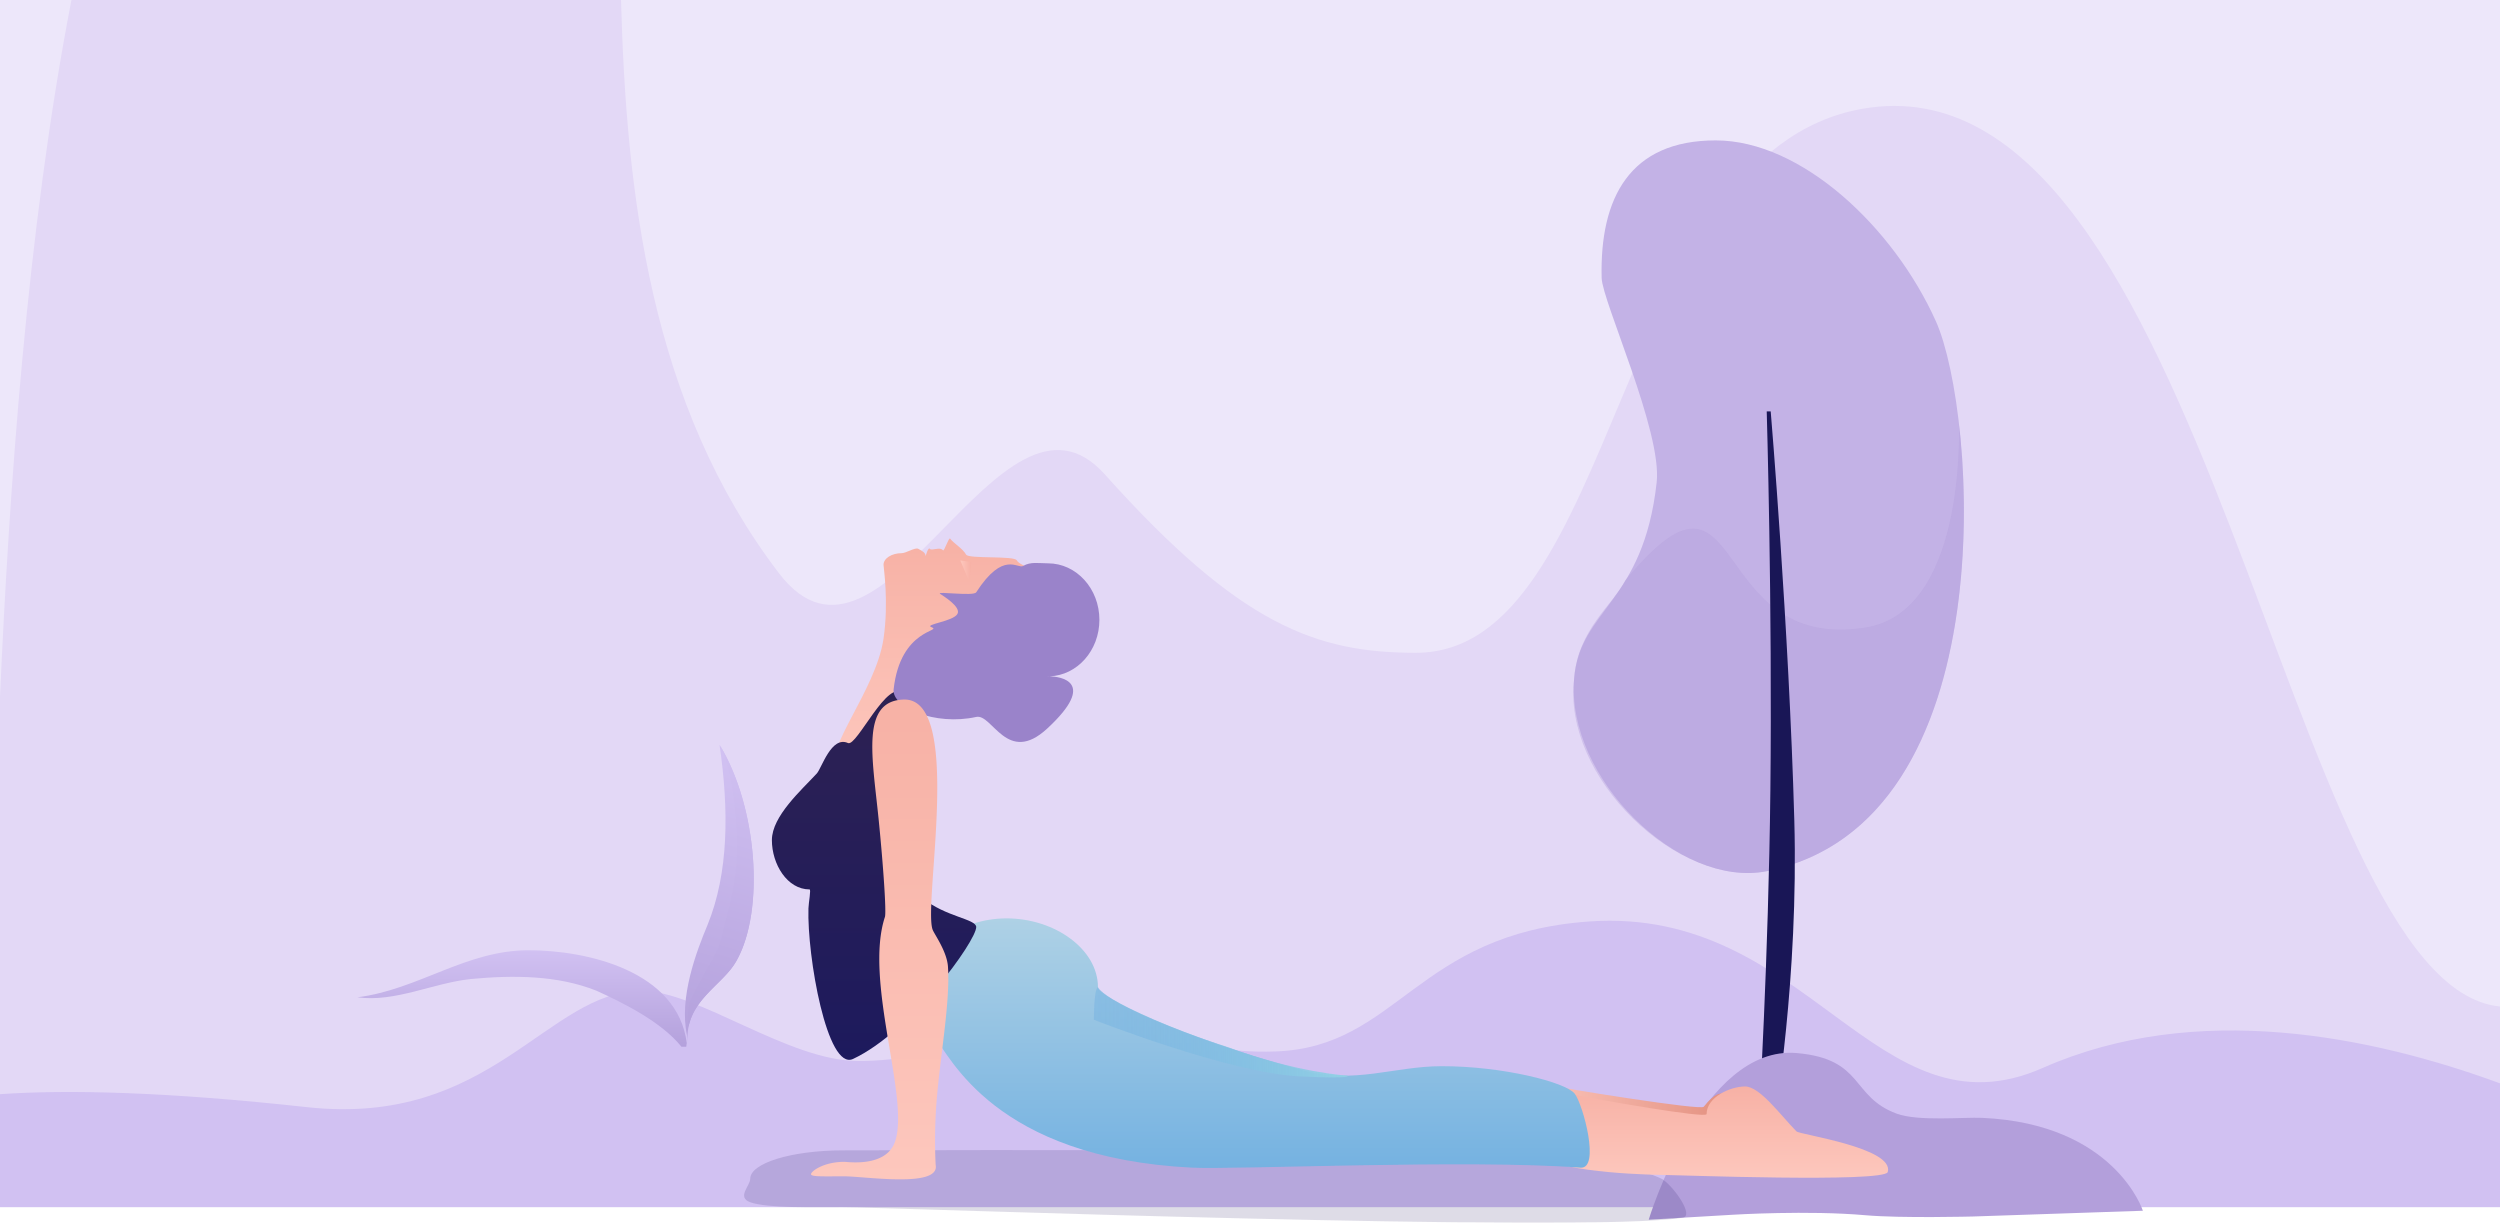 <svg xmlns="http://www.w3.org/2000/svg" xmlns:xlink="http://www.w3.org/1999/xlink" viewBox="0 0 2508.45 1226.88"><defs><style>.fbd67892-64ed-4e90-9ce9-12b4d7354414{fill:#ede7fa;}.e5050e8b-0421-43b8-b643-3a126ecaeacf{fill:#e3d8f6;}.a10ee2d2-464c-46d4-8765-c005612ceaa6,.a8078b10-03e6-46dc-97a3-9c77542832fa,.aa839a14-af2c-4329-8b56-ece7fe202622,.b991c961-4951-4a56-a946-954ecf763caf,.e5050e8b-0421-43b8-b643-3a126ecaeacf,.f8118b05-92fb-4a7a-96d1-66220b5c7002{fill-rule:evenodd;}.b991c961-4951-4a56-a946-954ecf763caf{fill:#d1c1f2;}.aa839a14-af2c-4329-8b56-ece7fe202622{fill:url(#b47f8a94-003a-4bb8-b67e-3b2f6c2db05b);}.a10ee2d2-464c-46d4-8765-c005612ceaa6{fill:url(#bb6d2775-c992-4976-9d81-0cc0a3026c1e);}.a8078b10-03e6-46dc-97a3-9c77542832fa{fill:url(#ad3adb02-e5a0-4d74-be2e-f6f9453bf900);}.e72f927e-d60e-4774-9561-7e1e9976c8bb{fill:#c3b2e6;}.a0ac99b7-d4d7-4bac-96e1-bdee55200427{opacity:0.4;}.abdee6e7-a307-4b33-84dd-6d30c995dcf9,.f8118b05-92fb-4a7a-96d1-66220b5c7002{fill:#b39fdb;}.f1bc5e30-bc58-4b51-8f4f-d868acbeb2e1{fill:#191656;}.a925bd4c-f107-4962-bb37-61f4fd6e2ae0{opacity:0.14;}.f12af0a8-45fc-4a1e-a2cf-156a97417407{fill:#0e024e;}.bc0ad1dc-d14c-443a-96ad-5ffb79cf7525{fill:url(#fc5b921c-132c-48a5-9ce9-d6880e99a5cf);}.a6584913-dea1-4835-b287-f8e225d6e288{fill:url(#b0fdc14b-677d-4449-8f44-10f557008fb8);}.b82c3a9c-e1d0-4ab2-b7ec-67411480a0f3{fill:url(#b78c2e85-87c3-4c78-9ec8-e409a2cbe81b);}.bb79e39a-4125-4021-8a5f-8f58e3bcf7b8{fill:url(#e190353c-cf9a-4d9f-9eac-46b14c71fbee);}.b7c07217-ed4d-4566-b26c-5fb6fbbc21da{fill:url(#e82b679c-6740-46ca-84bd-3d8aaf7c08c3);}.b4d6c206-cfd9-4fd8-8870-41e0b473492c{fill:url(#a2a9a129-9559-4aa7-9c4a-ef302012d09b);}.b7302765-5b6a-44c5-b6e1-8a6de5f14298{fill:url(#b16c060e-bdf4-4aad-8d10-9e80c98962aa);}.b9e550e6-e75c-40d2-8956-ef3587d92120{fill:#9a83ca;}.ad8d646a-5846-4c39-8842-4f587f34b3e0{fill:url(#b1e9f7da-731f-4f3a-a697-ce0b3d32da2e);}</style><linearGradient id="b47f8a94-003a-4bb8-b67e-3b2f6c2db05b" x1="1552.86" y1="173.38" x2="1552.86" y2="270.19" gradientTransform="translate(2076.68 1223.64) rotate(180)" gradientUnits="userSpaceOnUse"><stop offset="0" stop-color="#b4a1dc"/><stop offset="1" stop-color="#d1c1f2"/></linearGradient><linearGradient id="bb6d2775-c992-4976-9d81-0cc0a3026c1e" x1="1276.74" y1="243.85" x2="1156.84" y2="540.48" gradientTransform="matrix(-0.65, 0.17, -0.26, -0.97, 1614.73, 1081.9)" xlink:href="#b47f8a94-003a-4bb8-b67e-3b2f6c2db05b"/><linearGradient id="ad3adb02-e5a0-4d74-be2e-f6f9453bf900" x1="1269.06" y1="256.95" x2="1150.44" y2="550.41" gradientTransform="matrix(-0.65, 0.17, -0.26, -0.97, 1614.73, 1081.9)" xlink:href="#b47f8a94-003a-4bb8-b67e-3b2f6c2db05b"/><linearGradient id="fc5b921c-132c-48a5-9ce9-d6880e99a5cf" x1="1528.9" y1="93.64" x2="1848.08" y2="93.64" gradientTransform="matrix(1, 0, 0, -1, 0, 1223.64)" gradientUnits="userSpaceOnUse"><stop offset="0" stop-color="#fdc7bd"/><stop offset="1" stop-color="#d4715d"/></linearGradient><linearGradient id="b0fdc14b-677d-4449-8f44-10f557008fb8" x1="1716.17" y1="41.92" x2="1716.17" y2="133.49" gradientTransform="matrix(1, 0, 0, -1, 0, 1223.64)" gradientUnits="userSpaceOnUse"><stop offset="0" stop-color="#fdc7bd"/><stop offset="1" stop-color="#f7b1a5"/></linearGradient><linearGradient id="b78c2e85-87c3-4c78-9ec8-e409a2cbe81b" x1="1258.97" y1="51.74" x2="1258.97" y2="302.16" gradientTransform="matrix(1, 0, 0, -1, 0, 1223.64)" gradientUnits="userSpaceOnUse"><stop offset="0" stop-color="#75b2e1"/><stop offset="1" stop-color="#aed1e5"/></linearGradient><linearGradient id="e190353c-cf9a-4d9f-9eac-46b14c71fbee" x1="1097.58" y1="187.83" x2="1352.23" y2="187.83" gradientTransform="matrix(1, 0, 0, -1, 0, 1223.64)" gradientUnits="userSpaceOnUse"><stop offset="0" stop-color="#75b2e1" stop-opacity="0.5"/><stop offset="0.15" stop-color="#77b4e1" stop-opacity="0.54"/><stop offset="0.39" stop-color="#7dbae2" stop-opacity="0.64"/><stop offset="0.69" stop-color="#86c5e3" stop-opacity="0.8"/><stop offset="1" stop-color="#92d1e5"/></linearGradient><linearGradient id="e82b679c-6740-46ca-84bd-3d8aaf7c08c3" x1="943.69" y1="453.07" x2="943.69" y2="683.31" xlink:href="#b0fdc14b-677d-4449-8f44-10f557008fb8"/><linearGradient id="a2a9a129-9559-4aa7-9c4a-ef302012d09b" x1="963.53" y1="651.84" x2="974.43" y2="651.84" xlink:href="#b0fdc14b-677d-4449-8f44-10f557008fb8"/><linearGradient id="b16c060e-bdf4-4aad-8d10-9e80c98962aa" x1="877.01" y1="160.23" x2="877.01" y2="530.23" gradientTransform="matrix(1, 0, 0, -1, 0, 1223.64)" gradientUnits="userSpaceOnUse"><stop offset="0" stop-color="#1d1a5d"/><stop offset="1" stop-color="#2d2153"/></linearGradient><linearGradient id="b1e9f7da-731f-4f3a-a697-ce0b3d32da2e" x1="882.64" y1="40.29" x2="882.64" y2="521.74" xlink:href="#b0fdc14b-677d-4449-8f44-10f557008fb8"/></defs><title>SignIn</title><g id="a6ce12c2-443c-460a-947d-2eaae8db3717" data-name="Layer 2"><g id="a459fce7-9cfb-4f79-b72e-534750988cb6" data-name="Layer 1"><g id="a4d90f21-c456-4b5c-82c3-b37785a01dab" data-name="Layer 2"><g id="eed60fe5-01e5-4919-ae71-bbdd4962dcf8" data-name="Background"><g id="f2b28a93-33b4-48a9-8a02-c642051dc757" data-name="Background-2"><rect class="fbd67892-64ed-4e90-9ce9-12b4d7354414" x="0.02" width="2508.43" height="1211.21"/></g></g><g id="b9e2de90-b8b8-4e31-ade1-dadeef6bbf78" data-name="Rectangle 3"><g id="b0e657a1-c65c-4acf-87c1-1129b648c551" data-name="Rectangle 3-2"><path class="e5050e8b-0421-43b8-b643-3a126ecaeacf" d="M2508.45,1009.89C2291.3,988.89,2217.08,48.52,1869,109.1,1618.68,152.67,1625.21,655,1420.73,655c-99.48,0-176.2-27.12-312.17-179-105.38-117.71-222.91,235.39-327,99.13C652.06,405.51,628.37,193.11,623.12,0H71.69C26.58,232.65,9,498.44,0,699v512.24H2508.45Z"/></g></g><g id="bbb63abb-8be5-4836-a2fd-59503ef7458a" data-name="Rectangle 4"><g id="b1b8e592-2acc-4f6f-89b1-280aa1e1813c" data-name="Rectangle 4-2"><path class="b991c961-4951-4a56-a946-954ecf763caf" d="M2508.45,1087c-128.46-47.18-304.69-83.56-458.68-15.5-167.45,74-235.14-162.41-455.1-146.92-173.91,12.24-191.77,125.89-314.36,130.41-99.07,3.66-123-38.39-211.19-32-99.38,7.21-119.65,41.59-208,41.59-70.32,0-160.86-70.39-217.59-70.39-94.18,0-150.25,137-335.35,116.72C167,1095.44,68.58,1093.15,0,1097.87v113.28H2508.45Z"/></g><path class="aa839a14-af2c-4329-8b56-ece7fe202622" d="M472.67,982.3c42-3.93,86.57-3.93,125.92,11.81,26.9,12.23,65.2,31.3,85.15,56.15h4.82l.53-3.69c-9.18-72.14-99.72-93.12-158.72-93.12-63,0-110.18,39.35-171.82,47.22C396.59,1005.91,434.63,986.24,472.67,982.3Z"/><path class="a10ee2d2-464c-46d4-8765-c005612ceaa6" d="M689.37,1038.91c-8.35-37.76,9.53-84.48,20.5-110.71,21.36-52.31,21.65-115.67,12.07-181,38,62.3,45.63,166.34,17,216.91-13.76,25.13-51.48,40-49.05,81.21Z"/><path class="a8078b10-03e6-46dc-97a3-9c77542832fa" d="M690.47,1025.82a70.28,70.28,0,0,1,.68-16.07c1.05-5.41,3.32-9.94,5.6-14.22,4.89-9.18,9.79-18.35,14.9-27.26s10-17.91,12.74-29.15c1.37-5.51,2.49-11.2,4-16.64s2.83-10.67,4.1-16.11a277.29,277.29,0,0,0,5.73-32.12c2.39-21.4,1.29-43.9-1.31-66.6a281.21,281.21,0,0,0-5.74-34.1,127.28,127.28,0,0,0-8.8-25.68c37.68,62.37,45.12,165.83,16.55,216.22-12.06,22-42.49,36.14-48.22,67C690.63,1029.34,690.54,1027.57,690.47,1025.82Z"/></g><g id="aa8ba4a1-7aa6-4649-92f8-ca815de679a0" data-name="Ellipse 4"><g id="e01cd83b-951b-4522-8f24-749810a4616f" data-name="Ellipse 4-2"><path class="e72f927e-d60e-4774-9561-7e1e9976c8bb" d="M1942.37,322.21C1900,228,1807.52,140.87,1721.46,140.87s-116.37,57.54-114.4,138c.58,23.45,60.82,154.14,55.23,205-13.38,121.67-77.08,127.21-82.84,197.1-8.2,99.5,105.32,210.78,193.29,193.16C2014.19,825.82,1983.51,413.55,1942.37,322.21Z"/></g></g><g id="ba4ca4e5-688e-479b-91c1-e0bd0511edf9" data-name="Ellipse 4 copie" class="a0ac99b7-d4d7-4bac-96e1-bdee55200427"><g id="a450e09a-29ae-43d9-8b01-3af01114ec63" data-name="Ellipse 4 copie-2"><path class="abdee6e7-a307-4b33-84dd-6d30c995dcf9" d="M1966,428.44c-2.22-20.23,12.86,184.54-94.6,201.25-161.45,25.13-117.53-196.34-240.63-47.3-11.28,23.22-48.13,49.46-51.28,98.55-12.57,99,105.32,210.78,193.29,193.16C1958.42,836.94,1983.17,584.58,1966,428.44Z"/></g></g><g id="b048d8bb-5e00-4667-99c3-25d321400513" data-name="Rectangle 6"><g id="b374ff9d-f204-4a91-989a-40fba6a8581f" data-name="Rectangle 6-2"><path class="f1bc5e30-bc58-4b51-8f4f-d868acbeb2e1" d="M1800.37,822.82c-5.36-192.74-23.67-410-23.67-410h-4s5.73,194.9,3.66,380.41c-1.87,168.45-11.55,329.17-11.55,329.17h15.78S1804.81,981.58,1800.37,822.82Z"/></g></g><g id="a5725a21-7c3a-4aac-acb0-4f2d0ed2e0f9" data-name="Rectangle 7"><g id="f171e67f-93be-46f8-9eb6-22b77614a321" data-name="Rectangle 7-2"><path class="f8118b05-92fb-4a7a-96d1-66220b5c7002" d="M1988.85,1121.63c-18.49-.83-64.28,3.74-85.82-4.23-46.31-17.13-32.32-54.77-100.11-60.78-95.44-8.45-148.65,167.2-148.65,167.2l84.94-5s74.82-4.58,132.41.51c36,3.19,108,1.28,108,1.28l170.51-5.77S2122.08,1127.57,1988.85,1121.63Z"/></g><g id="a27a46bd-5c0a-4d2f-84bd-1a4516e168f2" data-name="Ellipse 5 copie 3" class="a925bd4c-f107-4962-bb37-61f4fd6e2ae0"><path class="f12af0a8-45fc-4a1e-a2cf-156a97417407" d="M1669.2,1184c-7-5.23-47.17-16.42-47.17-17.35,0-15.74-724.78-12.39-776.19-12.39s-93.08,12.76-93.08,28.5c0,7-13.82,18.57,0,23.54,17.07,6.15,64.67,5,93.08,5,43.35,0,745.37,26.39,842.63,10.52C1699.77,1219.91,1680.91,1192.69,1669.2,1184Z"/></g><g id="f3f75bfd-6292-4d08-a3be-746b1acb61b7" data-name="Ellipse 12 copie"><path class="bc0ad1dc-d14c-443a-96ad-5ffb79cf7525" d="M1847.63,1170.12c-16.84-5.82-60.8-20-64-23.26-16.48-16.87-20-39.26-34.89-39.26s-17-25.11-39.26,2.91c-3,3.81-134.55-17.44-157-21.81-15.76-3.07-38.35,37.8-10.18,61.07,21.3,17.58,117.6,18.9,122.15,18.9C1675.24,1168.67,1858.37,1173.82,1847.63,1170.12Z"/></g><g id="a1cf0857-b842-4883-a33f-34df7434d9cd" data-name="Ellipse 12"><path class="a6584913-dea1-4835-b287-f8e225d6e288" d="M1802.55,1135.23c-16.48-16.87-36.77-45.08-51.62-45.08s-38.56,10.76-38.56,27.67c0,4.87-108.37-14.53-130.87-18.91-15.76-3.06-63.07,37.81-34.89,61.07,21.29,17.59,117.59,18.91,122.14,18.91,10.84,0,222.28,8,225.39-2.91C1901.07,1151.69,1805.74,1138.49,1802.55,1135.23Z"/></g><g id="b366d623-0759-49bd-b1f7-8825bafc42e0" data-name="Ellipse 13"><path class="b82c3a9c-e1d0-4ab2-b7ec-67411480a0f3" d="M1580.07,1097.42c-8.71-11.49-72.74-27.78-133.78-27.63-47.63.12-87.19,18.17-138.14,4.36-126.34-34.24-206.48-74.6-206.48-83.6,0-38.15-43.42-69.07-91.61-69.07s-87.25,30.92-87.25,69.07c0,14.22,5.44,39.08,14.75,50.06,15.66,18.48,59.82,121.16,258.63,131,43.85,2.16,277-8.55,389.7,0C1605.81,1173.09,1588.59,1108.67,1580.07,1097.42Z"/></g><g id="f008ce99-5987-476e-ac44-709dce29f586" data-name="Forme 5"><path class="bb79e39a-4125-4021-8a5f-8f58e3bcf7b8" d="M1351.91,1079.31s-51.39-3.1-119.86-28.64c-60.73-19.34-121.08-45.64-130.38-60.12-4.24,2.1-4.09,32.64-4.09,32.64s135.65,53.49,206.81,56.89C1359.15,1082.69,1351.91,1079.31,1351.91,1079.31Z"/></g><g id="a8399f32-b7b2-48fd-abe0-09931a126381" data-name="Ellipse 16"><path class="b7c07217-ed4d-4566-b26c-5fb6fbbc21da" d="M1049.37,581.23c-.41-6.23-26.47-13.29-29.08-18.91-2.32-5-48.37-1.33-50.89-5.81-3.54-6.28-12.7-11.47-16-16-1.43-2-6,13.32-7.27,11.64-3-3.92-11.3.88-13.09-1.46s-4.36,7.93-4.36,7.27c0-3.52-3.41-5.13-7.27-7.27-3.19-1.76-12.19,4.36-16.72,4.36-10,0-18.18,5.21-18.18,11.64,0,2.68,5.44,37.11,0,74.15-7.6,51.8-61.38,113.3-45.7,127.81C862.65,788.87,996,642.41,997,642.3,1000.67,641.89,1051.28,610.53,1049.37,581.23Z"/></g><g id="a3d3b24c-6a9f-4056-8488-7aa41092422b" data-name="Forme 6"><polygon class="b4d6c206-cfd9-4fd8-8870-41e0b473492c" points="963.53 562.32 971.53 581.17 972.98 581.29 974.43 563.84 963.53 562.32"/></g><g id="ff9d29d0-795d-438a-8635-7d0afdc42db0" data-name="Ellipse 15"><path class="b7302765-5b6a-44c5-b6e1-8a6de5f14298" d="M925.72,901.12c-23-19,10.34-173.18-18.9-205-15.83-17.23-47.05,53.46-55.93,49.44-16.78-7.6-26.4,25.2-31.32,30.53-15.25,16.53-45.07,42.8-45.07,66.89s15.32,49.44,37.8,49.44c1.65,0-.93,13-1.12,19-1.47,47.64,18.69,163.29,44.74,151.1,58.18-27.22,123.6-118.41,123.6-132.32C979.52,922,948.55,920,925.72,901.12Z"/></g><g id="a4666de3-16e9-40a6-a38e-e9c37ff49087" data-name="Ellipse 17"><path class="b9e550e6-e75c-40d2-8956-ef3587d92120" d="M1103.12,621.94c0-31.32-23.11-56.71-51.62-56.71-9,0-17.47-1.83-24.84,2.63-5.58,3.37-19.79-15.9-47.14,26.45-2.73,4.23-40.1-1.34-36.35,1.46,1.69,1.25,21.82,13.08,17.45,20.35-4.48,7.46-33.4,10.38-26.17,13.09,12.08,4.53-31,.84-37.81,62.53-2,17.88,41.38,36.81,82.88,27.62,16.22-3.58,30.87,49,71.26,11.64,51.59-47.73,12.07-52.15,2.37-52.4-.55,0-1.09,0-1.65,0-.87,0-.08-.09,1.65,0C1080.9,677.64,1103.12,652.65,1103.12,621.94Z"/></g><g id="edf1d8d8-849a-4cc3-909c-ef6c298bea19" data-name="Ellipse 14"><path class="ad8d646a-5846-4c39-8842-4f587f34b3e0" d="M951.16,969.9c-1-15.06-13.23-31.87-15.26-36.79-10.11-24.47,31.23-232.89-29.08-231.2-43.18,1.22-31.56,57.35-25.28,119.58,4.88,48.38,7.89,93.94,6.38,98.53-21.2,64.41,25.08,181.67,10.17,225.38-8.94,26.22-47.54,20.36-50.89,20.36-20.88,0-33.44,9.55-33.44,12.36s12.56,2.18,33.44,2.18,96.46,12,91.61-11.63a504.79,504.79,0,0,1,1.6-71.28C944.22,1055.21,953.45,1003.61,951.16,969.9Z"/></g></g></g></g></g></svg>

